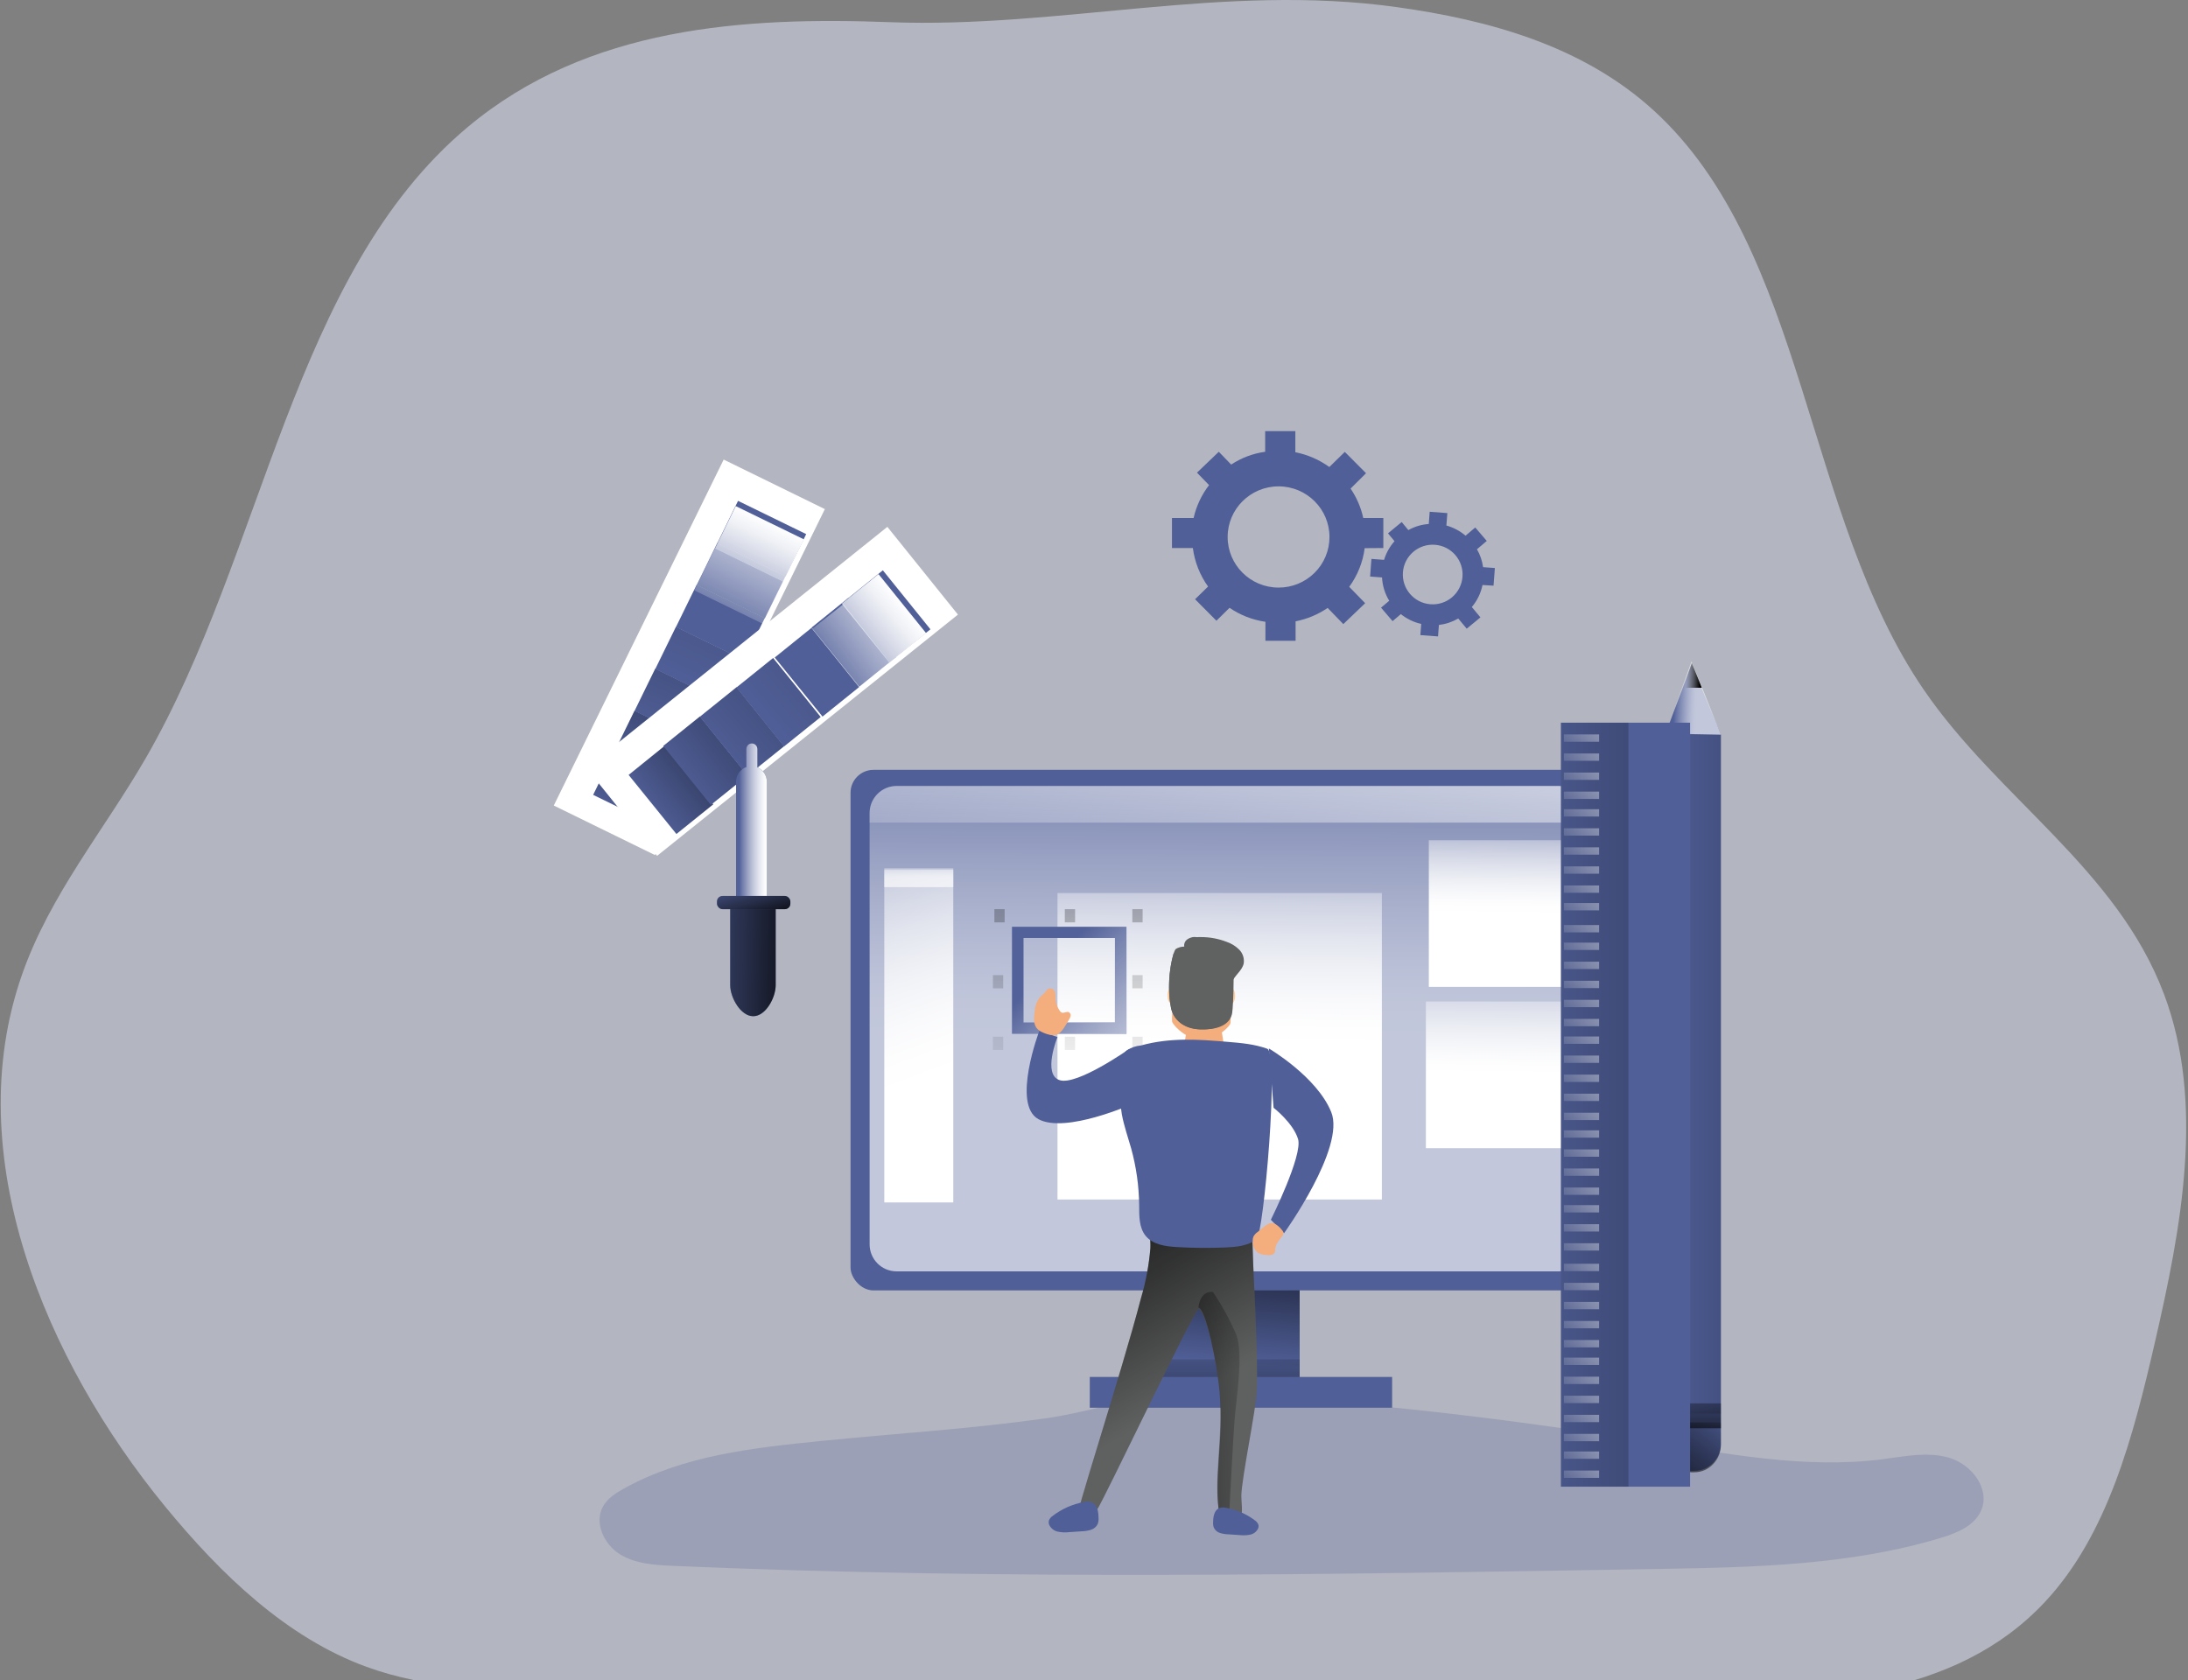 <svg width="893" height="686" viewBox="0 0 893 686" fill="none" xmlns="http://www.w3.org/2000/svg">
<rect x="0" y="0" width="893" height="686" fill="#808080" stroke="none"/>
<path opacity="0.5" d="M190.859 51.897C119.061 112.072 107.935 225.859 59.309 309.803C42.382 339.013 20.51 365.154 9.099 397.559C-17.1 471.729 18.957 555.864 67.218 614.773C90.231 642.876 117.112 668.622 149.635 680.467C174.645 689.577 201.462 689.956 227.788 690.194L689.004 694.938C740.499 695.46 797.715 693.578 834.739 653.82C860.257 626.444 870.622 586.465 879.419 548.304C890.228 501.414 900.023 450.49 883.207 405.83C863.997 354.732 815.419 325.776 785.242 281.684C736.267 210.249 737.393 102.204 675.025 45.176C645.91 18.56 607.491 8.122 570.055 2.903C499.478 -6.949 432.625 11.649 363.316 9.055C304.071 6.841 240.008 10.7 190.859 51.897Z" fill="#E7ECFF"/>
<path opacity="0.24" d="M335.392 588.213C307.587 591.009 278.928 594.084 254.46 607.759C251.185 609.593 247.86 611.757 246.053 615.059C242.427 621.7 246.543 630.455 252.929 634.452C259.316 638.45 267.196 638.906 274.712 639.235C408.544 645.067 542.577 642.777 676.522 640.5C715.419 639.842 754.932 639.083 792.21 627.785C798.911 625.761 806.276 622.725 808.798 616.109C812.098 607.455 804.57 597.866 795.786 595.171C787.003 592.477 777.63 594.488 768.546 595.665C737.001 599.751 705.181 593.502 673.774 588.504C612.291 578.738 548.499 570.793 486.226 569.313C464.995 568.82 446.864 576.182 426.086 579.092C396.084 583.318 365.556 585.177 335.392 588.213Z" fill="#505F98"/>
<path d="M226.018 328.839L295.356 187.613L336.653 207.835L267.315 349.061L226.018 328.839Z" fill="white"/>
<path d="M242.088 324.486L250.537 307.225L278.351 320.803L269.903 338.064L242.088 324.486Z" fill="#505F98"/>
<path d="M242.088 324.486L250.537 307.225L278.351 320.803L269.903 338.064L242.088 324.486Z" fill="url(#paint0_linear)"/>
<path d="M250.538 307.36L258.987 290.098L286.801 303.677L278.353 320.938L250.538 307.36Z" fill="#505F98"/>
<path d="M250.538 307.36L258.987 290.098L286.801 303.677L278.353 320.938L250.538 307.36Z" fill="url(#paint1_linear)"/>
<path d="M258.977 290.228L267.425 272.966L295.24 286.544L286.791 303.806L258.977 290.228Z" fill="#505F98"/>
<path d="M258.977 290.228L267.425 272.966L295.24 286.544L286.791 303.806L258.977 290.228Z" fill="url(#paint2_linear)"/>
<path d="M267.439 273.114L275.888 255.852L303.702 269.43L295.254 286.692L267.439 273.114Z" fill="#505F98"/>
<path d="M267.439 273.114L275.888 255.852L303.702 269.43L295.254 286.692L267.439 273.114Z" fill="url(#paint3_linear)"/>
<path d="M275.883 255.97L284.332 238.709L312.146 252.287L303.698 269.549L275.883 255.97Z" fill="#505F98"/>
<path d="M284.333 238.856L292.782 221.595L320.596 235.173L312.148 252.435L284.333 238.856Z" fill="#505F98"/>
<path d="M292.772 221.724L301.22 204.463L329.035 218.041L320.586 235.302L292.772 221.724Z" fill="#505F98"/>
<path d="M283.383 241.004L291.831 223.743L319.646 237.321L311.197 254.582L283.383 241.004Z" fill="url(#paint4_linear)"/>
<path d="M291.838 223.866L300.286 206.605L328.101 220.183L319.652 237.445L291.838 223.866Z" fill="url(#paint5_linear)"/>
<rect x="471.734" y="519.005" width="58.706" height="49.087" fill="#505F98"/>
<rect x="471.734" y="519.005" width="58.706" height="49.087" fill="url(#paint6_linear)"/>
<rect x="347.134" y="314.276" width="310.301" height="212.511" rx="9.37" fill="#505F98"/>
<path opacity="0.65" d="M647.251 331.899V507.968C647.261 510.89 646.11 513.695 644.05 515.766C641.991 517.836 639.193 519.002 636.274 519.005H365.899C362.981 518.999 360.185 517.832 358.126 515.762C356.068 513.692 354.915 510.888 354.921 507.968V331.899C354.915 328.978 356.068 326.174 358.126 324.104C360.185 322.035 362.981 320.868 365.899 320.861H636.274C639.193 320.865 641.991 322.03 644.05 324.101C646.11 326.171 647.261 328.977 647.251 331.899V331.899Z" fill="url(#paint7_linear)"/>
<rect x="444.777" y="562.106" width="123.402" height="12.571" fill="#505F98"/>
<rect x="471.734" y="554.922" width="58.706" height="7.183" fill="url(#paint8_linear)"/>
<path fill-rule="evenodd" clip-rule="evenodd" d="M564.584 211.458V223.714L556.976 223.776C556.236 229.479 554.067 234.905 550.668 239.557L557.166 246.243L548.258 254.774L541.861 248.175C537.917 250.86 533.466 252.72 528.778 253.645V261.598H516.464V253.833C511.205 253.073 506.193 251.12 501.816 248.125L496.466 253.406L487.748 244.625L493.059 239.444C489.715 234.791 487.583 229.387 486.852 223.714H478.323V211.458H487.155C488.25 206.58 490.403 202 493.463 198.035L488.53 192.955L497.438 184.425L502.484 189.656C506.657 186.898 511.4 185.11 516.363 184.425V175.995H528.677V184.613C533.686 185.605 538.421 187.664 542.555 190.647L548.864 184.475L557.531 193.181L551.223 199.453C553.696 203.093 555.452 207.167 556.396 211.458H564.584ZM501.046 219.185C501.032 230.596 510.324 239.857 521.801 239.871C527.315 239.888 532.609 237.72 536.513 233.848C540.417 229.976 542.609 224.718 542.606 219.235C542.62 207.825 533.328 198.564 521.851 198.55C510.375 198.536 501.06 207.775 501.046 219.185Z" fill="#505F98"/>
<path fill-rule="evenodd" clip-rule="evenodd" d="M610.111 231.879L609.561 239.087L605.064 238.813C604.39 242.128 602.891 245.22 600.704 247.805L604.215 252.032L598.618 256.647L595.17 252.494C592.743 253.893 590.058 254.788 587.275 255.125L586.913 259.802L579.705 259.266L580.055 254.701C577.011 254.022 574.164 252.652 571.735 250.698L568.362 253.566L563.653 248.066L566.988 245.248C565.235 242.368 564.226 239.098 564.052 235.732L559.193 235.358L559.73 228.162L564.889 228.549C565.742 225.732 567.195 223.132 569.149 220.929L566.488 217.724L572.085 213.109L574.796 216.402C577.353 214.962 580.199 214.11 583.128 213.908L583.503 208.919L590.711 209.455L590.323 214.531C593.201 215.333 595.87 216.75 598.144 218.684L602.104 215.329L606.801 220.829L602.803 224.234C604.1 226.482 604.948 228.959 605.302 231.53L610.111 231.879ZM572.579 233.608C572.067 240.308 577.091 246.155 583.803 246.67C587.032 246.924 590.229 245.882 592.686 243.775C595.144 241.669 596.658 238.671 596.894 235.445C597.399 228.745 592.368 222.903 585.657 222.396C578.945 221.889 573.091 226.908 572.579 233.608Z" fill="#505F98"/>
<path d="M702.363 299.889V589.534C702.342 595.536 697.525 600.397 691.577 600.418H690.335C684.398 600.39 679.599 595.525 679.599 589.534V299.889L690.422 271.176L702.363 299.889Z" fill="#505F98"/>
<rect x="689.783" y="299.91" width="12.58" height="277.162" fill="url(#paint9_linear)"/>
<path opacity="0.65" d="M702.363 299.91L679.599 299.472L686.614 280.277L690.375 269.979L694.507 280.277L702.363 299.91V299.91Z" fill="url(#paint10_linear)"/>
<path d="M694.575 280.754H686.788L690.498 270.577L694.575 280.754V280.754Z" fill="url(#paint11_linear)"/>
<rect x="678.401" y="572.881" width="23.962" height="10.177" fill="url(#paint12_linear)"/>
<path d="M702.363 580.663V589.87C702.342 596.017 697.525 600.995 691.577 601.016H690.335C684.398 600.988 679.599 596.006 679.599 589.87V580.663H702.363Z" fill="url(#paint13_linear)"/>
<path d="M647.251 331.944V335.827H354.921V331.944C354.915 329.011 356.068 326.196 358.126 324.118C360.185 322.039 362.981 320.868 365.9 320.861H636.273C639.192 320.865 641.99 322.035 644.05 324.114C646.109 326.193 647.261 329.01 647.251 331.944V331.944Z" fill="url(#paint14_linear)"/>
<rect x="360.912" y="354.983" width="28.155" height="135.887" fill="url(#paint15_linear)"/>
<rect x="431.598" y="364.561" width="132.387" height="125.112" fill="url(#paint16_linear)"/>
<rect x="462.149" y="423.226" width="4.193" height="5.388" fill="url(#paint17_linear)"/>
<rect x="462.149" y="398.083" width="4.193" height="5.388" fill="url(#paint18_linear)"/>
<rect x="405.24" y="423.226" width="4.193" height="5.388" fill="url(#paint19_linear)"/>
<rect x="405.24" y="398.083" width="4.193" height="5.388" fill="url(#paint20_linear)"/>
<rect x="462.149" y="371.146" width="4.193" height="5.388" fill="url(#paint21_linear)"/>
<rect x="405.84" y="371.146" width="4.193" height="5.388" fill="url(#paint22_linear)"/>
<rect x="434.593" y="371.146" width="4.193" height="5.388" fill="url(#paint23_linear)"/>
<rect x="434.593" y="423.226" width="4.193" height="5.388" fill="url(#paint24_linear)"/>
<path fill-rule="evenodd" clip-rule="evenodd" d="M413.028 422.028H459.753V378.329H413.028V422.028ZM455.046 417.408H417.734V382.912H455.046V417.408Z" fill="#505F98"/>
<path fill-rule="evenodd" clip-rule="evenodd" d="M413.028 422.028H459.753V378.329H413.028V422.028ZM455.046 417.408H417.734V382.912H455.046V417.408Z" fill="url(#paint25_linear)"/>
<rect x="583.154" y="343.01" width="59.904" height="59.862" fill="url(#paint26_linear)"/>
<rect x="581.957" y="408.859" width="59.904" height="59.862" fill="url(#paint27_linear)"/>
<rect opacity="0.65" x="360.912" y="354.384" width="28.155" height="7.782" fill="url(#paint28_linear)"/>
<path d="M239.37 313.574L362.164 215.08L390.966 250.893L268.171 349.387L239.37 313.574Z" fill="white"/>
<path d="M256.565 316.345L271.57 304.24L291.075 328.357L276.069 340.461L256.565 316.345Z" fill="#505F98"/>
<path d="M256.565 316.345L271.57 304.24L291.075 328.357L276.069 340.461L256.565 316.345Z" fill="url(#paint29_linear)"/>
<path d="M270.703 304.512L285.688 292.463L305.104 316.545L290.119 328.595L270.703 304.512Z" fill="#505F98"/>
<path d="M270.703 304.512L285.688 292.463L305.104 316.545L290.119 328.595L270.703 304.512Z" fill="url(#paint30_linear)"/>
<path d="M285.635 292.583L300.619 280.534L320.036 304.616L305.051 316.666L285.635 292.583Z" fill="#505F98"/>
<path d="M285.635 292.583L300.619 280.534L320.036 304.616L305.051 316.666L285.635 292.583Z" fill="url(#paint31_linear)"/>
<path d="M300.557 280.662L315.542 268.612L334.958 292.695L319.973 304.745L300.557 280.662Z" fill="#505F98"/>
<path d="M300.557 280.662L315.542 268.612L334.958 292.695L319.973 304.745L300.557 280.662Z" fill="url(#paint32_linear)"/>
<path d="M316.193 268.416L331.199 256.312L350.703 280.428L335.698 292.532L316.193 268.416Z" fill="#505F98"/>
<path d="M331.206 256.204L346.212 244.1L365.717 268.217L350.711 280.321L331.206 256.204Z" fill="#505F98"/>
<path d="M345.338 244.867L360.323 232.818L379.739 256.9L364.755 268.95L345.338 244.867Z" fill="#505F98"/>
<path d="M363.308 270.708L350.678 280.754L331.559 256.678L344.189 246.632L363.308 270.708V270.708Z" fill="url(#paint33_linear)"/>
<path d="M343.568 246.421L358.553 234.372L377.969 258.455L362.984 270.504L343.568 246.421Z" fill="url(#paint34_linear)"/>
<path d="M312.989 319.155V392.696H300.409V319.155C300.409 316.438 302.096 314.019 304.61 313.133V305.791C304.61 304.526 305.614 303.501 306.851 303.501C308.089 303.501 309.092 304.526 309.092 305.791V313.257C311.438 314.238 312.976 316.565 312.989 319.155V319.155Z" fill="#505F98"/>
<path d="M312.989 319.155V392.696H300.409V319.155C300.409 316.438 302.096 314.019 304.61 313.133V305.791C304.61 304.526 305.614 303.501 306.851 303.501C308.089 303.501 309.092 304.526 309.092 305.791V313.257C311.438 314.238 312.976 316.565 312.989 319.155V319.155Z" fill="url(#paint35_linear)"/>
<rect x="292.622" y="365.758" width="29.952" height="5.388" rx="2.245" fill="#505F98"/>
<path d="M307.411 414.845V414.845C302.279 414.845 298.013 407.173 298.013 402.055V368.152H316.583V402.055C316.583 407.173 312.53 414.845 307.411 414.845Z" fill="#505F98"/>
<rect x="292.622" y="365.758" width="29.952" height="5.388" rx="2.245" fill="url(#paint36_linear)"/>
<path d="M307.411 414.845V414.845C302.279 414.845 298.013 407.282 298.013 402.236V371.146H316.583V402.236C316.583 407.282 312.53 414.845 307.411 414.845Z" fill="url(#paint37_linear)"/>
<path d="M427.19 450.762C426.787 448.628 426.533 445.608 427.307 445.4C428.94 444.941 427.19 450.762 427.19 450.762Z" fill="#28353D"/>
<path d="M512.949 567.797C512.658 575.336 506.814 603.045 506.624 610.597C506.624 613.11 507.294 616.968 506.485 619.393C504.815 624.533 498.895 623.829 498.124 620.8L497.833 619.292C495.088 604.615 499.502 587.965 497.833 568.802C496.833 557.103 492.178 534.547 489.13 534.396C487.524 534.396 450.853 611.703 447.666 616.465C446.097 618.865 441.683 618.488 439.545 620.423C437.407 622.359 457.355 561.815 465.716 529.822C467.666 523.219 468.938 516.436 469.511 509.578C469.739 505.62 468.461 504.288 472.117 503.119C474.647 502.315 478.15 502.541 480.857 502.353C483.805 502.127 511.216 502.076 511.216 504.012C510.95 514.517 513.657 550.38 512.949 567.797Z" fill="#606161"/>
<path d="M512.949 567.797C512.658 575.336 506.814 603.045 506.624 610.597C506.624 613.11 507.294 616.968 506.485 619.393C504.815 624.533 498.895 623.829 498.124 620.8L497.833 619.292C495.088 604.615 499.502 587.965 497.833 568.802C496.833 557.103 492.178 534.547 489.13 534.396C487.524 534.396 450.853 611.703 447.666 616.465C446.097 618.865 441.683 618.488 439.545 620.423C437.407 622.359 457.355 561.815 465.716 529.822C467.666 523.219 468.938 516.436 469.511 509.578C469.739 505.62 468.461 504.288 472.117 503.119C474.647 502.315 478.15 502.541 480.857 502.353C483.805 502.127 511.216 502.076 511.216 504.012C510.95 514.517 513.657 550.38 512.949 567.797Z" fill="url(#paint38_linear)"/>
<path d="M480.579 407.152C480.349 404.766 479.222 403.471 478.12 403.471C477.019 403.471 476.34 404.74 476.571 407.152C476.623 408.932 477.966 410.413 479.747 410.655C480.861 410.655 480.823 409.538 480.579 407.152Z" fill="#FFCD9C"/>
<path d="M499.971 407.158C500.121 404.768 501.22 403.471 502.357 403.471C503.494 403.471 504.231 404.743 504.056 407.158C504.04 408.963 502.696 410.467 500.933 410.655C499.808 410.655 499.796 409.549 499.971 407.158Z" fill="#FFCD9C"/>
<path d="M502.2 417.642C502.045 418.902 496.709 424.423 490.635 424.423C484.562 424.423 479.549 419.381 478.489 417.364C477.429 415.347 481.694 389.407 484.162 387.239C486.63 385.071 496.631 386.495 497.471 387.642C499.487 390.352 502.859 412.612 502.2 417.642Z" fill="#F4AD7D"/>
<path d="M499.69 398.07C498.864 398.466 495.622 390.207 494.942 388.82C494.262 387.433 494.372 386.009 495.197 385.613C496.023 385.216 497.237 386.034 497.917 387.408C498.597 388.783 500.503 397.686 499.69 398.07Z" fill="#FFCD9C"/>
<path d="M481.509 397.477C480.653 397.186 482.921 388.612 483.415 387.131C483.91 385.649 485.019 384.674 485.827 384.965C486.635 385.257 486.973 386.7 486.479 388.195C485.984 389.689 482.318 397.768 481.509 397.477Z" fill="#FFCD9C"/>
<path d="M484.908 416.641H497.936L499.888 428.986C492.791 432.807 488.653 432.385 483.115 428.143L484.908 416.641Z" fill="#F4AD7D"/>
<path d="M490.304 419.113C490.304 418.886 490.846 418.694 491.502 418.694C492.158 418.694 492.7 418.886 492.7 419.113C492.7 419.341 492.172 419.376 491.502 419.376C490.831 419.376 490.304 419.353 490.304 419.113Z" fill="#F4AD7D"/>
<path d="M502.895 413.533C503.388 410.591 504.192 389.528 502.22 386.74C500.247 383.952 488.437 382.149 486.646 382.584C482.636 383.556 483.337 386.421 483.337 386.421C482.145 386.438 480.978 386.76 479.95 387.354C478.574 388.275 475.68 401.55 477.99 411.589C479.028 416.103 483.116 420.029 490.176 420.221C498.871 420.451 502.298 417.177 502.895 413.533Z" fill="#606161"/>
<path d="M486.695 383.574C487.629 382.788 488.838 382.416 490.047 382.544C493.718 382.524 497.36 383.202 500.783 384.541C502.681 385.206 504.405 386.297 505.824 387.732C507.253 389.208 507.911 391.276 507.6 393.315C506.97 396.316 503.82 398.172 502.787 401.059C501.955 403.373 502.547 405.611 502.573 407.938C502.589 409.82 502.454 411.7 502.169 413.559C501.59 417.183 498.276 420.439 489.77 420.222C482.915 420.032 478.946 416.128 477.938 411.639C476.573 404.189 476.931 396.521 478.983 389.233C482.678 390.091 486.458 390.518 490.249 390.505C494.268 390.538 498.277 390.068 502.182 389.106C502.85 392.997 502.837 400.792 502.623 406.616" fill="#606161"/>
<path d="M465.667 426.79C463.611 426.962 461.63 427.646 459.905 428.781C456.949 431.11 456.724 435.456 456.774 439.237C456.673 444.477 457.036 449.716 457.859 454.891C458.745 459.637 460.354 464.196 461.676 468.842C463.759 476.402 464.854 484.203 464.931 492.047C464.931 496.355 464.856 501.088 467.537 504.457C470.468 508.114 475.656 508.827 480.321 509.09C486.943 509.479 493.59 509.529 500.213 509.253C504.653 509.053 509.38 508.615 512.897 505.885C515.703 503.706 522.275 429.983 517.174 428.117C512.073 426.251 506.586 425.775 501.173 425.325C489.038 424.298 477.614 423.484 465.667 426.79Z" fill="#505F98"/>
<path d="M503.87 579.64C503.22 588 501.668 618.376 501.668 618.376L497.714 618.239C494.999 603.644 499.366 587.087 497.714 568.032C496.726 556.398 492.121 533.968 489.106 533.819C490.007 526.321 495.074 527.446 495.074 527.446C498.76 532.95 501.938 538.775 504.571 544.852C507.586 552.749 504.533 571.243 503.87 579.64Z" fill="url(#paint39_linear)"/>
<path d="M429.427 618.989C428.81 619.446 428.341 620.07 428.079 620.786C427.939 621.375 427.996 621.992 428.242 622.546C428.94 623.959 430.263 624.973 431.824 625.291C433.366 625.584 434.946 625.638 436.505 625.451L441.498 625.118C442.768 625.088 444.028 624.885 445.242 624.515C446.458 624.139 447.461 623.284 448.013 622.152C448.307 621.319 448.422 620.435 448.35 619.555C448.35 615.482 446.902 612.171 442.384 613.168C437.651 614.045 433.205 616.043 429.427 618.989V618.989Z" fill="#505F98"/>
<path d="M512.359 620.809C512.927 621.225 513.357 621.794 513.597 622.445C513.725 622.975 513.675 623.531 513.454 624.031C512.817 625.311 511.602 626.227 510.171 626.505C508.76 626.778 507.313 626.83 505.886 626.658L501.353 626.353C500.2 626.329 499.055 626.149 497.953 625.82C496.841 625.479 495.926 624.702 495.426 623.676C495.158 622.923 495.051 622.124 495.113 621.329C495.113 617.649 496.416 614.617 500.571 615.556C504.879 616.352 508.924 618.155 512.359 620.809V620.809Z" fill="#505F98"/>
<path d="M517.859 428.015C517.859 428.015 537.444 439.486 543.325 453.988C549.207 468.49 524.062 503.441 524.062 503.441L518.681 497.942C518.681 497.942 531.806 471.57 529.777 464.973C527.748 458.377 519.799 452.23 519.799 452.23L517.859 428.015Z" fill="#505F98"/>
<path d="M462.149 450.678C462.149 450.678 434.919 462.878 423.853 456.891C412.788 450.904 424.18 420.831 424.18 420.831L431.59 423.347C431.59 423.347 425.398 438.679 432.482 440.955C439.566 443.232 460.793 428.277 460.793 428.277L462.149 450.678Z" fill="#505F98"/>
<path d="M513.415 502.828C512.632 503.337 511.997 504.02 511.568 504.816C511.311 505.491 511.218 506.212 511.297 506.925C511.25 508.654 512.037 510.313 513.441 511.443C514.428 511.971 515.533 512.277 516.67 512.335C517.366 512.449 518.078 512.449 518.775 512.335C519.485 512.208 520.078 511.755 520.35 511.13C520.443 510.734 520.482 510.329 520.466 509.925C520.557 507.937 522.055 506.31 523.294 504.684C523.594 504.369 523.787 503.979 523.85 503.563C523.843 503.102 523.67 502.657 523.359 502.298C522.52 501.165 520.44 499.081 518.775 499.262C517.109 499.442 514.707 501.84 513.415 502.828Z" fill="#F4AD7D"/>
<path d="M436.264 416.302C436.619 415.81 436.861 415.251 436.974 414.664C437.065 414.056 436.744 413.46 436.172 413.176C435.265 412.838 434.186 413.726 433.292 413.351C432.989 413.19 432.735 412.957 432.555 412.675C431.499 411.22 430.893 409.513 430.806 407.747C430.857 406.806 430.769 405.863 430.543 404.945C430.277 404.001 429.329 403.381 428.307 403.482C427.465 403.67 426.992 404.483 426.465 405.133C425.939 405.783 424.887 406.559 424.203 407.372C423.035 409.043 422.367 410.984 422.27 412.988C421.901 415.489 421.665 418.354 423.506 420.155C424.927 421.543 429.254 423.182 431.24 422.444C433.436 421.618 435.159 418.104 436.264 416.302Z" fill="#F4AD7D"/>
<rect x="637.068" y="295.023" width="52.715" height="311.882" fill="#505F98"/>
<rect x="637.068" y="295.023" width="27.556" height="311.882" fill="url(#paint40_linear)"/>
<rect opacity="0.65" x="638.266" y="299.812" width="14.377" height="2.993" fill="url(#paint41_linear)"/>
<rect opacity="0.65" x="638.266" y="307.594" width="14.377" height="2.993" fill="url(#paint42_linear)"/>
<rect opacity="0.65" x="638.266" y="315.376" width="14.377" height="2.993" fill="url(#paint43_linear)"/>
<rect opacity="0.65" x="638.266" y="323.158" width="14.377" height="2.993" fill="url(#paint44_linear)"/>
<rect opacity="0.65" x="638.266" y="330.342" width="14.377" height="2.993" fill="url(#paint45_linear)"/>
<rect opacity="0.65" x="638.266" y="338.124" width="14.377" height="2.993" fill="url(#paint46_linear)"/>
<rect opacity="0.65" x="638.266" y="345.906" width="14.377" height="2.993" fill="url(#paint47_linear)"/>
<rect opacity="0.65" x="638.266" y="353.688" width="14.377" height="2.993" fill="url(#paint48_linear)"/>
<rect opacity="0.65" x="638.266" y="361.47" width="14.377" height="2.993" fill="url(#paint49_linear)"/>
<rect opacity="0.65" x="638.266" y="368.653" width="14.377" height="2.993" fill="url(#paint50_linear)"/>
<rect opacity="0.65" x="638.266" y="377.633" width="14.377" height="2.993" fill="url(#paint51_linear)"/>
<rect opacity="0.65" x="638.266" y="384.816" width="14.377" height="2.993" fill="url(#paint52_linear)"/>
<rect opacity="0.65" x="638.266" y="392.598" width="14.377" height="2.993" fill="url(#paint53_linear)"/>
<rect opacity="0.65" x="638.266" y="400.38" width="14.377" height="2.993" fill="url(#paint54_linear)"/>
<rect opacity="0.65" x="638.266" y="408.162" width="14.377" height="2.993" fill="url(#paint55_linear)"/>
<rect opacity="0.65" x="638.266" y="415.944" width="14.377" height="2.993" fill="url(#paint56_linear)"/>
<rect opacity="0.65" x="638.266" y="423.128" width="14.377" height="2.993" fill="url(#paint57_linear)"/>
<rect opacity="0.65" x="638.266" y="430.91" width="14.377" height="2.993" fill="url(#paint58_linear)"/>
<rect opacity="0.65" x="638.266" y="438.692" width="14.377" height="2.993" fill="url(#paint59_linear)"/>
<rect opacity="0.65" x="638.266" y="446.474" width="14.377" height="2.993" fill="url(#paint60_linear)"/>
<rect opacity="0.65" x="638.266" y="454.256" width="14.377" height="2.993" fill="url(#paint61_linear)"/>
<rect opacity="0.65" x="638.266" y="461.44" width="14.377" height="2.993" fill="url(#paint62_linear)"/>
<rect opacity="0.65" x="638.266" y="469.222" width="14.377" height="2.993" fill="url(#paint63_linear)"/>
<rect opacity="0.65" x="638.266" y="477.004" width="14.377" height="2.993" fill="url(#paint64_linear)"/>
<rect opacity="0.65" x="638.266" y="484.786" width="14.377" height="2.993" fill="url(#paint65_linear)"/>
<rect opacity="0.65" x="638.266" y="491.969" width="14.377" height="2.993" fill="url(#paint66_linear)"/>
<rect opacity="0.65" x="638.266" y="499.751" width="14.377" height="2.993" fill="url(#paint67_linear)"/>
<rect opacity="0.65" x="638.266" y="507.534" width="14.377" height="2.993" fill="url(#paint68_linear)"/>
<rect opacity="0.65" x="638.266" y="515.914" width="14.377" height="2.993" fill="url(#paint69_linear)"/>
<rect opacity="0.65" x="638.266" y="523.696" width="14.377" height="2.993" fill="url(#paint70_linear)"/>
<rect opacity="0.65" x="638.266" y="531.479" width="14.377" height="2.993" fill="url(#paint71_linear)"/>
<rect opacity="0.65" x="638.266" y="539.26" width="14.377" height="2.993" fill="url(#paint72_linear)"/>
<rect opacity="0.65" x="638.266" y="547.043" width="14.377" height="2.993" fill="url(#paint73_linear)"/>
<rect opacity="0.65" x="638.266" y="554.226" width="14.377" height="2.993" fill="url(#paint74_linear)"/>
<rect opacity="0.65" x="638.266" y="562.008" width="14.377" height="2.993" fill="url(#paint75_linear)"/>
<rect opacity="0.65" x="638.266" y="569.79" width="14.377" height="2.993" fill="url(#paint76_linear)"/>
<rect opacity="0.65" x="638.266" y="577.572" width="14.377" height="2.993" fill="url(#paint77_linear)"/>
<rect opacity="0.65" x="638.266" y="585.354" width="14.377" height="2.993" fill="url(#paint78_linear)"/>
<rect opacity="0.65" x="638.266" y="592.538" width="14.377" height="2.993" fill="url(#paint79_linear)"/>
<rect opacity="0.65" x="638.266" y="600.32" width="14.377" height="2.993" fill="url(#paint80_linear)"/>
<defs>
<linearGradient id="paint0_linear" x1="316.43" y1="364.66" x2="355.193" y2="287.697" gradientUnits="userSpaceOnUse">
<stop stop-color="#010101" stop-opacity="0.01"/>
<stop offset="0.95" stop-color="#010101"/>
</linearGradient>
<linearGradient id="paint1_linear" x1="349.451" y1="362.385" x2="405.035" y2="253.681" gradientUnits="userSpaceOnUse">
<stop stop-color="#010101" stop-opacity="0.01"/>
<stop offset="0.95" stop-color="#010101"/>
</linearGradient>
<linearGradient id="paint2_linear" x1="421.274" y1="367.609" x2="503.497" y2="181.95" gradientUnits="userSpaceOnUse">
<stop stop-color="#010101" stop-opacity="0.01"/>
<stop offset="0.95" stop-color="#010101"/>
</linearGradient>
<linearGradient id="paint3_linear" x1="497.799" y1="377.481" x2="620.474" y2="109.655" gradientUnits="userSpaceOnUse">
<stop stop-color="#010101" stop-opacity="0.01"/>
<stop offset="0.36" stop-color="#010101" stop-opacity="0.36"/>
<stop offset="0.95" stop-color="#010101"/>
</linearGradient>
<linearGradient id="paint4_linear" x1="408.812" y1="314.614" x2="478.946" y2="169.99" gradientUnits="userSpaceOnUse">
<stop stop-color="white" stop-opacity="0.01"/>
<stop offset="0.07" stop-color="white" stop-opacity="0.22"/>
<stop offset="0.16" stop-color="white" stop-opacity="0.45"/>
<stop offset="0.25" stop-color="white" stop-opacity="0.65"/>
<stop offset="0.33" stop-color="white" stop-opacity="0.8"/>
<stop offset="0.4" stop-color="white" stop-opacity="0.91"/>
<stop offset="0.46" stop-color="white" stop-opacity="0.98"/>
<stop offset="0.51" stop-color="white"/>
</linearGradient>
<linearGradient id="paint5_linear" x1="362.074" y1="282.816" x2="400.503" y2="201.469" gradientUnits="userSpaceOnUse">
<stop stop-color="white" stop-opacity="0.01"/>
<stop offset="0.07" stop-color="white" stop-opacity="0.22"/>
<stop offset="0.16" stop-color="white" stop-opacity="0.45"/>
<stop offset="0.25" stop-color="white" stop-opacity="0.65"/>
<stop offset="0.33" stop-color="white" stop-opacity="0.8"/>
<stop offset="0.4" stop-color="white" stop-opacity="0.91"/>
<stop offset="0.46" stop-color="white" stop-opacity="0.98"/>
<stop offset="0.51" stop-color="white"/>
</linearGradient>
<linearGradient id="paint6_linear" x1="544.846" y1="559.904" x2="551.084" y2="484.036" gradientUnits="userSpaceOnUse">
<stop stop-color="#010101" stop-opacity="0.01"/>
<stop offset="0.95" stop-color="#010101"/>
</linearGradient>
<linearGradient id="paint7_linear" x1="304.372" y1="282.859" x2="302.747" y2="551.972" gradientUnits="userSpaceOnUse">
<stop stop-color="white" stop-opacity="0.01"/>
<stop offset="0.07" stop-color="white" stop-opacity="0.22"/>
<stop offset="0.16" stop-color="white" stop-opacity="0.45"/>
<stop offset="0.25" stop-color="white" stop-opacity="0.65"/>
<stop offset="0.33" stop-color="white" stop-opacity="0.8"/>
<stop offset="0.4" stop-color="white" stop-opacity="0.91"/>
<stop offset="0.46" stop-color="white" stop-opacity="0.98"/>
<stop offset="0.51" stop-color="white"/>
</linearGradient>
<linearGradient id="paint8_linear" x1="152.529" y1="544.79" x2="152.589" y2="629.934" gradientUnits="userSpaceOnUse">
<stop stop-color="#010101" stop-opacity="0.01"/>
<stop offset="0.95" stop-color="#010101"/>
</linearGradient>
<linearGradient id="paint9_linear" x1="677.217" y1="2456.2" x2="860.511" y2="2456.23" gradientUnits="userSpaceOnUse">
<stop stop-color="#010101" stop-opacity="0.01"/>
<stop offset="0.95" stop-color="#010101"/>
</linearGradient>
<linearGradient id="paint10_linear" x1="682.841" y1="296.527" x2="701.003" y2="297.317" gradientUnits="userSpaceOnUse">
<stop stop-color="white" stop-opacity="0.01"/>
<stop offset="0.07" stop-color="white" stop-opacity="0.22"/>
<stop offset="0.16" stop-color="white" stop-opacity="0.45"/>
<stop offset="0.25" stop-color="white" stop-opacity="0.65"/>
<stop offset="0.33" stop-color="white" stop-opacity="0.8"/>
<stop offset="0.4" stop-color="white" stop-opacity="0.91"/>
<stop offset="0.46" stop-color="white" stop-opacity="0.98"/>
<stop offset="0.51" stop-color="white"/>
</linearGradient>
<linearGradient id="paint11_linear" x1="687.906" y1="279.671" x2="694.103" y2="279.939" gradientUnits="userSpaceOnUse">
<stop stop-color="#010101" stop-opacity="0.01"/>
<stop offset="0.95" stop-color="#010101"/>
</linearGradient>
<linearGradient id="paint12_linear" x1="642.031" y1="561.394" x2="642.216" y2="602.104" gradientUnits="userSpaceOnUse">
<stop stop-color="#010101" stop-opacity="0.01"/>
<stop offset="0.95" stop-color="#010101"/>
</linearGradient>
<linearGradient id="paint13_linear" x1="683.216" y1="555.689" x2="648.295" y2="598.956" gradientUnits="userSpaceOnUse">
<stop stop-color="#010101" stop-opacity="0.01"/>
<stop offset="0.95" stop-color="#010101"/>
</linearGradient>
<linearGradient id="paint14_linear" x1="842.389" y1="392.676" x2="862.852" y2="148.97" gradientUnits="userSpaceOnUse">
<stop stop-color="white" stop-opacity="0.01"/>
<stop offset="0.07" stop-color="white" stop-opacity="0.22"/>
<stop offset="0.16" stop-color="white" stop-opacity="0.45"/>
<stop offset="0.25" stop-color="white" stop-opacity="0.65"/>
<stop offset="0.33" stop-color="white" stop-opacity="0.8"/>
<stop offset="0.4" stop-color="white" stop-opacity="0.91"/>
<stop offset="0.46" stop-color="white" stop-opacity="0.98"/>
<stop offset="0.51" stop-color="white"/>
</linearGradient>
<linearGradient id="paint15_linear" x1="347.4" y1="326.77" x2="430.014" y2="547.225" gradientUnits="userSpaceOnUse">
<stop stop-color="white" stop-opacity="0.01"/>
<stop offset="0.07" stop-color="white" stop-opacity="0.22"/>
<stop offset="0.16" stop-color="white" stop-opacity="0.45"/>
<stop offset="0.25" stop-color="white" stop-opacity="0.65"/>
<stop offset="0.33" stop-color="white" stop-opacity="0.8"/>
<stop offset="0.4" stop-color="white" stop-opacity="0.91"/>
<stop offset="0.46" stop-color="white" stop-opacity="0.98"/>
<stop offset="0.51" stop-color="white"/>
</linearGradient>
<linearGradient id="paint16_linear" x1="409.376" y1="340.61" x2="407.385" y2="509.845" gradientUnits="userSpaceOnUse">
<stop stop-color="white" stop-opacity="0.01"/>
<stop offset="0.07" stop-color="white" stop-opacity="0.22"/>
<stop offset="0.16" stop-color="white" stop-opacity="0.45"/>
<stop offset="0.25" stop-color="white" stop-opacity="0.65"/>
<stop offset="0.33" stop-color="white" stop-opacity="0.8"/>
<stop offset="0.4" stop-color="white" stop-opacity="0.91"/>
<stop offset="0.46" stop-color="white" stop-opacity="0.98"/>
<stop offset="0.51" stop-color="white"/>
</linearGradient>
<linearGradient id="paint17_linear" x1="598.441" y1="455.374" x2="609.927" y2="109.419" gradientUnits="userSpaceOnUse">
<stop stop-color="#010101" stop-opacity="0.01"/>
<stop offset="0.95" stop-color="#010101"/>
</linearGradient>
<linearGradient id="paint18_linear" x1="597.931" y1="455.578" x2="609.417" y2="109.623" gradientUnits="userSpaceOnUse">
<stop stop-color="#010101" stop-opacity="0.01"/>
<stop offset="0.95" stop-color="#010101"/>
</linearGradient>
<linearGradient id="paint19_linear" x1="541.553" y1="453.967" x2="553.057" y2="108.013" gradientUnits="userSpaceOnUse">
<stop stop-color="#010101" stop-opacity="0.01"/>
<stop offset="0.95" stop-color="#010101"/>
</linearGradient>
<linearGradient id="paint20_linear" x1="541.044" y1="454.171" x2="552.547" y2="108.216" gradientUnits="userSpaceOnUse">
<stop stop-color="#010101" stop-opacity="0.01"/>
<stop offset="0.95" stop-color="#010101"/>
</linearGradient>
<linearGradient id="paint21_linear" x1="597.369" y1="456.476" x2="608.873" y2="110.522" gradientUnits="userSpaceOnUse">
<stop stop-color="#010101" stop-opacity="0.01"/>
<stop offset="0.95" stop-color="#010101"/>
</linearGradient>
<linearGradient id="paint22_linear" x1="541.081" y1="455.094" x2="552.567" y2="109.139" gradientUnits="userSpaceOnUse">
<stop stop-color="#010101" stop-opacity="0.01"/>
<stop offset="0.95" stop-color="#010101"/>
</linearGradient>
<linearGradient id="paint23_linear" x1="569.809" y1="455.788" x2="581.312" y2="109.846" gradientUnits="userSpaceOnUse">
<stop stop-color="#010101" stop-opacity="0.01"/>
<stop offset="0.95" stop-color="#010101"/>
</linearGradient>
<linearGradient id="paint24_linear" x1="570.896" y1="454.26" x2="582.399" y2="108.305" gradientUnits="userSpaceOnUse">
<stop stop-color="#010101" stop-opacity="0.01"/>
<stop offset="0.95" stop-color="#010101"/>
</linearGradient>
<linearGradient id="paint25_linear" x1="364.325" y1="462.974" x2="503.344" y2="592.692" gradientUnits="userSpaceOnUse">
<stop stop-color="white" stop-opacity="0.01"/>
<stop offset="0.07" stop-color="white" stop-opacity="0.22"/>
<stop offset="0.16" stop-color="white" stop-opacity="0.45"/>
<stop offset="0.25" stop-color="white" stop-opacity="0.65"/>
<stop offset="0.33" stop-color="white" stop-opacity="0.8"/>
<stop offset="0.4" stop-color="white" stop-opacity="0.91"/>
<stop offset="0.46" stop-color="white" stop-opacity="0.98"/>
<stop offset="0.51" stop-color="white"/>
</linearGradient>
<linearGradient id="paint26_linear" x1="573.164" y1="331.555" x2="572.095" y2="412.466" gradientUnits="userSpaceOnUse">
<stop stop-color="white" stop-opacity="0.01"/>
<stop offset="0.07" stop-color="white" stop-opacity="0.22"/>
<stop offset="0.16" stop-color="white" stop-opacity="0.45"/>
<stop offset="0.25" stop-color="white" stop-opacity="0.65"/>
<stop offset="0.33" stop-color="white" stop-opacity="0.8"/>
<stop offset="0.4" stop-color="white" stop-opacity="0.91"/>
<stop offset="0.46" stop-color="white" stop-opacity="0.98"/>
<stop offset="0.51" stop-color="white"/>
</linearGradient>
<linearGradient id="paint27_linear" x1="571.967" y1="397.403" x2="570.898" y2="478.314" gradientUnits="userSpaceOnUse">
<stop stop-color="white" stop-opacity="0.01"/>
<stop offset="0.07" stop-color="white" stop-opacity="0.22"/>
<stop offset="0.16" stop-color="white" stop-opacity="0.45"/>
<stop offset="0.25" stop-color="white" stop-opacity="0.65"/>
<stop offset="0.33" stop-color="white" stop-opacity="0.8"/>
<stop offset="0.4" stop-color="white" stop-opacity="0.91"/>
<stop offset="0.46" stop-color="white" stop-opacity="0.98"/>
<stop offset="0.51" stop-color="white"/>
</linearGradient>
<linearGradient id="paint28_linear" x1="355.361" y1="352.757" x2="355.351" y2="363.652" gradientUnits="userSpaceOnUse">
<stop stop-color="white" stop-opacity="0.01"/>
<stop offset="0.07" stop-color="white" stop-opacity="0.22"/>
<stop offset="0.16" stop-color="white" stop-opacity="0.45"/>
<stop offset="0.25" stop-color="white" stop-opacity="0.65"/>
<stop offset="0.33" stop-color="white" stop-opacity="0.8"/>
<stop offset="0.4" stop-color="white" stop-opacity="0.91"/>
<stop offset="0.46" stop-color="white" stop-opacity="0.98"/>
<stop offset="0.51" stop-color="white"/>
</linearGradient>
<linearGradient id="paint29_linear" x1="307.052" y1="384.346" x2="374.955" y2="330.819" gradientUnits="userSpaceOnUse">
<stop stop-color="#010101" stop-opacity="0.01"/>
<stop offset="0.95" stop-color="#010101"/>
</linearGradient>
<linearGradient id="paint30_linear" x1="336.887" y1="396.281" x2="433.431" y2="321.38" gradientUnits="userSpaceOnUse">
<stop stop-color="#010101" stop-opacity="0.01"/>
<stop offset="0.95" stop-color="#010101"/>
</linearGradient>
<linearGradient id="paint31_linear" x1="399.709" y1="431.458" x2="553.055" y2="298.13" gradientUnits="userSpaceOnUse">
<stop stop-color="#010101" stop-opacity="0.01"/>
<stop offset="0.95" stop-color="#010101"/>
</linearGradient>
<linearGradient id="paint32_linear" x1="464.815" y1="472.83" x2="689.707" y2="282.221" gradientUnits="userSpaceOnUse">
<stop stop-color="#010101" stop-opacity="0.01"/>
<stop offset="0.36" stop-color="#010101" stop-opacity="0.36"/>
<stop offset="0.95" stop-color="#010101"/>
</linearGradient>
<linearGradient id="paint33_linear" x1="373.979" y1="330.889" x2="483.49" y2="252.213" gradientUnits="userSpaceOnUse">
<stop stop-color="white" stop-opacity="0.01"/>
<stop offset="0.07" stop-color="white" stop-opacity="0.22"/>
<stop offset="0.16" stop-color="white" stop-opacity="0.45"/>
<stop offset="0.25" stop-color="white" stop-opacity="0.65"/>
<stop offset="0.33" stop-color="white" stop-opacity="0.8"/>
<stop offset="0.4" stop-color="white" stop-opacity="0.91"/>
<stop offset="0.46" stop-color="white" stop-opacity="0.98"/>
<stop offset="0.51" stop-color="white"/>
</linearGradient>
<linearGradient id="paint34_linear" x1="382.128" y1="329.551" x2="451.483" y2="272.168" gradientUnits="userSpaceOnUse">
<stop stop-color="white" stop-opacity="0.01"/>
<stop offset="0.07" stop-color="white" stop-opacity="0.22"/>
<stop offset="0.16" stop-color="white" stop-opacity="0.45"/>
<stop offset="0.25" stop-color="white" stop-opacity="0.65"/>
<stop offset="0.33" stop-color="white" stop-opacity="0.8"/>
<stop offset="0.4" stop-color="white" stop-opacity="0.91"/>
<stop offset="0.46" stop-color="white" stop-opacity="0.98"/>
<stop offset="0.51" stop-color="white"/>
</linearGradient>
<linearGradient id="paint35_linear" x1="301.666" y1="429.059" x2="324.524" y2="429.072" gradientUnits="userSpaceOnUse">
<stop stop-color="white" stop-opacity="0.01"/>
<stop offset="0.07" stop-color="white" stop-opacity="0.22"/>
<stop offset="0.16" stop-color="white" stop-opacity="0.45"/>
<stop offset="0.25" stop-color="white" stop-opacity="0.65"/>
<stop offset="0.33" stop-color="white" stop-opacity="0.8"/>
<stop offset="0.4" stop-color="white" stop-opacity="0.91"/>
<stop offset="0.46" stop-color="white" stop-opacity="0.98"/>
<stop offset="0.51" stop-color="white"/>
</linearGradient>
<linearGradient id="paint36_linear" x1="257.791" y1="370.666" x2="264.766" y2="393.853" gradientUnits="userSpaceOnUse">
<stop stop-color="#010101" stop-opacity="0.01"/>
<stop offset="0.95" stop-color="#010101"/>
</linearGradient>
<linearGradient id="paint37_linear" x1="272.636" y1="459.701" x2="333.038" y2="460.924" gradientUnits="userSpaceOnUse">
<stop stop-color="#010101" stop-opacity="0.01"/>
<stop offset="0.95" stop-color="#010101"/>
</linearGradient>
<linearGradient id="paint38_linear" x1="513.744" y1="554.031" x2="456.22" y2="455.391" gradientUnits="userSpaceOnUse">
<stop stop-color="#010101" stop-opacity="0.01"/>
<stop offset="0.95" stop-color="#010101"/>
</linearGradient>
<linearGradient id="paint39_linear" x1="514.356" y1="277.696" x2="410.862" y2="280.611" gradientUnits="userSpaceOnUse">
<stop stop-color="#010101" stop-opacity="0.01"/>
<stop offset="0.95" stop-color="#010101"/>
</linearGradient>
<linearGradient id="paint40_linear" x1="611.946" y1="1989.02" x2="883.517" y2="1988.95" gradientUnits="userSpaceOnUse">
<stop stop-color="#010101" stop-opacity="0.01"/>
<stop offset="0.95" stop-color="#010101"/>
</linearGradient>
<linearGradient id="paint41_linear" x1="639.679" y1="312.832" x2="701.977" y2="259.086" gradientUnits="userSpaceOnUse">
<stop stop-color="white" stop-opacity="0.01"/>
<stop offset="0.07" stop-color="white" stop-opacity="0.22"/>
<stop offset="0.16" stop-color="white" stop-opacity="0.45"/>
<stop offset="0.25" stop-color="white" stop-opacity="0.65"/>
<stop offset="0.33" stop-color="white" stop-opacity="0.8"/>
<stop offset="0.4" stop-color="white" stop-opacity="0.91"/>
<stop offset="0.46" stop-color="white" stop-opacity="0.98"/>
<stop offset="0.51" stop-color="white"/>
</linearGradient>
<linearGradient id="paint42_linear" x1="639.679" y1="320.614" x2="701.977" y2="266.868" gradientUnits="userSpaceOnUse">
<stop stop-color="white" stop-opacity="0.01"/>
<stop offset="0.07" stop-color="white" stop-opacity="0.22"/>
<stop offset="0.16" stop-color="white" stop-opacity="0.45"/>
<stop offset="0.25" stop-color="white" stop-opacity="0.65"/>
<stop offset="0.33" stop-color="white" stop-opacity="0.8"/>
<stop offset="0.4" stop-color="white" stop-opacity="0.91"/>
<stop offset="0.46" stop-color="white" stop-opacity="0.98"/>
<stop offset="0.51" stop-color="white"/>
</linearGradient>
<linearGradient id="paint43_linear" x1="639.679" y1="328.409" x2="701.977" y2="274.663" gradientUnits="userSpaceOnUse">
<stop stop-color="white" stop-opacity="0.01"/>
<stop offset="0.07" stop-color="white" stop-opacity="0.22"/>
<stop offset="0.16" stop-color="white" stop-opacity="0.45"/>
<stop offset="0.25" stop-color="white" stop-opacity="0.65"/>
<stop offset="0.33" stop-color="white" stop-opacity="0.8"/>
<stop offset="0.4" stop-color="white" stop-opacity="0.91"/>
<stop offset="0.46" stop-color="white" stop-opacity="0.98"/>
<stop offset="0.51" stop-color="white"/>
</linearGradient>
<linearGradient id="paint44_linear" x1="639.679" y1="336.191" x2="701.977" y2="282.445" gradientUnits="userSpaceOnUse">
<stop stop-color="white" stop-opacity="0.01"/>
<stop offset="0.07" stop-color="white" stop-opacity="0.22"/>
<stop offset="0.16" stop-color="white" stop-opacity="0.45"/>
<stop offset="0.25" stop-color="white" stop-opacity="0.65"/>
<stop offset="0.33" stop-color="white" stop-opacity="0.8"/>
<stop offset="0.4" stop-color="white" stop-opacity="0.91"/>
<stop offset="0.46" stop-color="white" stop-opacity="0.98"/>
<stop offset="0.51" stop-color="white"/>
</linearGradient>
<linearGradient id="paint45_linear" x1="639.679" y1="343.375" x2="701.977" y2="289.629" gradientUnits="userSpaceOnUse">
<stop stop-color="white" stop-opacity="0.01"/>
<stop offset="0.07" stop-color="white" stop-opacity="0.22"/>
<stop offset="0.16" stop-color="white" stop-opacity="0.45"/>
<stop offset="0.25" stop-color="white" stop-opacity="0.65"/>
<stop offset="0.33" stop-color="white" stop-opacity="0.8"/>
<stop offset="0.4" stop-color="white" stop-opacity="0.91"/>
<stop offset="0.46" stop-color="white" stop-opacity="0.98"/>
<stop offset="0.51" stop-color="white"/>
</linearGradient>
<linearGradient id="paint46_linear" x1="639.649" y1="351.144" x2="702.105" y2="297.434" gradientUnits="userSpaceOnUse">
<stop stop-color="white" stop-opacity="0.01"/>
<stop offset="0.07" stop-color="white" stop-opacity="0.22"/>
<stop offset="0.16" stop-color="white" stop-opacity="0.45"/>
<stop offset="0.25" stop-color="white" stop-opacity="0.65"/>
<stop offset="0.33" stop-color="white" stop-opacity="0.8"/>
<stop offset="0.4" stop-color="white" stop-opacity="0.91"/>
<stop offset="0.46" stop-color="white" stop-opacity="0.98"/>
<stop offset="0.51" stop-color="white"/>
</linearGradient>
<linearGradient id="paint47_linear" x1="639.649" y1="358.926" x2="702.105" y2="305.216" gradientUnits="userSpaceOnUse">
<stop stop-color="white" stop-opacity="0.01"/>
<stop offset="0.07" stop-color="white" stop-opacity="0.22"/>
<stop offset="0.16" stop-color="white" stop-opacity="0.45"/>
<stop offset="0.25" stop-color="white" stop-opacity="0.65"/>
<stop offset="0.33" stop-color="white" stop-opacity="0.8"/>
<stop offset="0.4" stop-color="white" stop-opacity="0.91"/>
<stop offset="0.46" stop-color="white" stop-opacity="0.98"/>
<stop offset="0.51" stop-color="white"/>
</linearGradient>
<linearGradient id="paint48_linear" x1="639.649" y1="366.708" x2="702.105" y2="312.998" gradientUnits="userSpaceOnUse">
<stop stop-color="white" stop-opacity="0.01"/>
<stop offset="0.07" stop-color="white" stop-opacity="0.22"/>
<stop offset="0.16" stop-color="white" stop-opacity="0.45"/>
<stop offset="0.25" stop-color="white" stop-opacity="0.65"/>
<stop offset="0.33" stop-color="white" stop-opacity="0.8"/>
<stop offset="0.4" stop-color="white" stop-opacity="0.91"/>
<stop offset="0.46" stop-color="white" stop-opacity="0.98"/>
<stop offset="0.51" stop-color="white"/>
</linearGradient>
<linearGradient id="paint49_linear" x1="639.649" y1="374.49" x2="702.105" y2="320.781" gradientUnits="userSpaceOnUse">
<stop stop-color="white" stop-opacity="0.01"/>
<stop offset="0.07" stop-color="white" stop-opacity="0.22"/>
<stop offset="0.16" stop-color="white" stop-opacity="0.45"/>
<stop offset="0.25" stop-color="white" stop-opacity="0.65"/>
<stop offset="0.33" stop-color="white" stop-opacity="0.8"/>
<stop offset="0.4" stop-color="white" stop-opacity="0.91"/>
<stop offset="0.46" stop-color="white" stop-opacity="0.98"/>
<stop offset="0.51" stop-color="white"/>
</linearGradient>
<linearGradient id="paint50_linear" x1="639.679" y1="381.674" x2="701.977" y2="327.928" gradientUnits="userSpaceOnUse">
<stop stop-color="white" stop-opacity="0.01"/>
<stop offset="0.07" stop-color="white" stop-opacity="0.22"/>
<stop offset="0.16" stop-color="white" stop-opacity="0.45"/>
<stop offset="0.25" stop-color="white" stop-opacity="0.65"/>
<stop offset="0.33" stop-color="white" stop-opacity="0.8"/>
<stop offset="0.4" stop-color="white" stop-opacity="0.91"/>
<stop offset="0.46" stop-color="white" stop-opacity="0.98"/>
<stop offset="0.51" stop-color="white"/>
</linearGradient>
<linearGradient id="paint51_linear" x1="639.679" y1="390.653" x2="701.977" y2="336.907" gradientUnits="userSpaceOnUse">
<stop stop-color="white" stop-opacity="0.01"/>
<stop offset="0.07" stop-color="white" stop-opacity="0.22"/>
<stop offset="0.16" stop-color="white" stop-opacity="0.45"/>
<stop offset="0.25" stop-color="white" stop-opacity="0.65"/>
<stop offset="0.33" stop-color="white" stop-opacity="0.8"/>
<stop offset="0.4" stop-color="white" stop-opacity="0.91"/>
<stop offset="0.46" stop-color="white" stop-opacity="0.98"/>
<stop offset="0.51" stop-color="white"/>
</linearGradient>
<linearGradient id="paint52_linear" x1="639.679" y1="397.837" x2="701.977" y2="344.091" gradientUnits="userSpaceOnUse">
<stop stop-color="white" stop-opacity="0.01"/>
<stop offset="0.07" stop-color="white" stop-opacity="0.22"/>
<stop offset="0.16" stop-color="white" stop-opacity="0.45"/>
<stop offset="0.25" stop-color="white" stop-opacity="0.65"/>
<stop offset="0.33" stop-color="white" stop-opacity="0.8"/>
<stop offset="0.4" stop-color="white" stop-opacity="0.91"/>
<stop offset="0.46" stop-color="white" stop-opacity="0.98"/>
<stop offset="0.51" stop-color="white"/>
</linearGradient>
<linearGradient id="paint53_linear" x1="639.679" y1="405.619" x2="701.977" y2="351.873" gradientUnits="userSpaceOnUse">
<stop stop-color="white" stop-opacity="0.01"/>
<stop offset="0.07" stop-color="white" stop-opacity="0.22"/>
<stop offset="0.16" stop-color="white" stop-opacity="0.45"/>
<stop offset="0.25" stop-color="white" stop-opacity="0.65"/>
<stop offset="0.33" stop-color="white" stop-opacity="0.8"/>
<stop offset="0.4" stop-color="white" stop-opacity="0.91"/>
<stop offset="0.46" stop-color="white" stop-opacity="0.98"/>
<stop offset="0.51" stop-color="white"/>
</linearGradient>
<linearGradient id="paint54_linear" x1="639.679" y1="413.401" x2="701.977" y2="359.655" gradientUnits="userSpaceOnUse">
<stop stop-color="white" stop-opacity="0.01"/>
<stop offset="0.07" stop-color="white" stop-opacity="0.22"/>
<stop offset="0.16" stop-color="white" stop-opacity="0.45"/>
<stop offset="0.25" stop-color="white" stop-opacity="0.65"/>
<stop offset="0.33" stop-color="white" stop-opacity="0.8"/>
<stop offset="0.4" stop-color="white" stop-opacity="0.91"/>
<stop offset="0.46" stop-color="white" stop-opacity="0.98"/>
<stop offset="0.51" stop-color="white"/>
</linearGradient>
<linearGradient id="paint55_linear" x1="639.679" y1="421.183" x2="701.977" y2="367.437" gradientUnits="userSpaceOnUse">
<stop stop-color="white" stop-opacity="0.01"/>
<stop offset="0.07" stop-color="white" stop-opacity="0.22"/>
<stop offset="0.16" stop-color="white" stop-opacity="0.45"/>
<stop offset="0.25" stop-color="white" stop-opacity="0.65"/>
<stop offset="0.33" stop-color="white" stop-opacity="0.8"/>
<stop offset="0.4" stop-color="white" stop-opacity="0.91"/>
<stop offset="0.46" stop-color="white" stop-opacity="0.98"/>
<stop offset="0.51" stop-color="white"/>
</linearGradient>
<linearGradient id="paint56_linear" x1="639.679" y1="428.965" x2="701.977" y2="375.219" gradientUnits="userSpaceOnUse">
<stop stop-color="white" stop-opacity="0.01"/>
<stop offset="0.07" stop-color="white" stop-opacity="0.22"/>
<stop offset="0.16" stop-color="white" stop-opacity="0.45"/>
<stop offset="0.25" stop-color="white" stop-opacity="0.65"/>
<stop offset="0.33" stop-color="white" stop-opacity="0.8"/>
<stop offset="0.4" stop-color="white" stop-opacity="0.91"/>
<stop offset="0.46" stop-color="white" stop-opacity="0.98"/>
<stop offset="0.51" stop-color="white"/>
</linearGradient>
<linearGradient id="paint57_linear" x1="639.679" y1="436.161" x2="701.977" y2="382.415" gradientUnits="userSpaceOnUse">
<stop stop-color="white" stop-opacity="0.01"/>
<stop offset="0.07" stop-color="white" stop-opacity="0.22"/>
<stop offset="0.16" stop-color="white" stop-opacity="0.45"/>
<stop offset="0.25" stop-color="white" stop-opacity="0.65"/>
<stop offset="0.33" stop-color="white" stop-opacity="0.8"/>
<stop offset="0.4" stop-color="white" stop-opacity="0.91"/>
<stop offset="0.46" stop-color="white" stop-opacity="0.98"/>
<stop offset="0.51" stop-color="white"/>
</linearGradient>
<linearGradient id="paint58_linear" x1="639.679" y1="443.943" x2="701.977" y2="390.197" gradientUnits="userSpaceOnUse">
<stop stop-color="white" stop-opacity="0.01"/>
<stop offset="0.07" stop-color="white" stop-opacity="0.22"/>
<stop offset="0.16" stop-color="white" stop-opacity="0.45"/>
<stop offset="0.25" stop-color="white" stop-opacity="0.65"/>
<stop offset="0.33" stop-color="white" stop-opacity="0.8"/>
<stop offset="0.4" stop-color="white" stop-opacity="0.91"/>
<stop offset="0.46" stop-color="white" stop-opacity="0.98"/>
<stop offset="0.51" stop-color="white"/>
</linearGradient>
<linearGradient id="paint59_linear" x1="639.649" y1="451.713" x2="702.105" y2="398.003" gradientUnits="userSpaceOnUse">
<stop stop-color="white" stop-opacity="0.01"/>
<stop offset="0.07" stop-color="white" stop-opacity="0.22"/>
<stop offset="0.16" stop-color="white" stop-opacity="0.45"/>
<stop offset="0.25" stop-color="white" stop-opacity="0.65"/>
<stop offset="0.33" stop-color="white" stop-opacity="0.8"/>
<stop offset="0.4" stop-color="white" stop-opacity="0.91"/>
<stop offset="0.46" stop-color="white" stop-opacity="0.98"/>
<stop offset="0.51" stop-color="white"/>
</linearGradient>
<linearGradient id="paint60_linear" x1="639.649" y1="459.495" x2="702.105" y2="405.785" gradientUnits="userSpaceOnUse">
<stop stop-color="white" stop-opacity="0.01"/>
<stop offset="0.07" stop-color="white" stop-opacity="0.22"/>
<stop offset="0.16" stop-color="white" stop-opacity="0.45"/>
<stop offset="0.25" stop-color="white" stop-opacity="0.65"/>
<stop offset="0.33" stop-color="white" stop-opacity="0.8"/>
<stop offset="0.4" stop-color="white" stop-opacity="0.91"/>
<stop offset="0.46" stop-color="white" stop-opacity="0.98"/>
<stop offset="0.51" stop-color="white"/>
</linearGradient>
<linearGradient id="paint61_linear" x1="639.649" y1="467.277" x2="702.105" y2="413.567" gradientUnits="userSpaceOnUse">
<stop stop-color="white" stop-opacity="0.01"/>
<stop offset="0.07" stop-color="white" stop-opacity="0.22"/>
<stop offset="0.16" stop-color="white" stop-opacity="0.45"/>
<stop offset="0.25" stop-color="white" stop-opacity="0.65"/>
<stop offset="0.33" stop-color="white" stop-opacity="0.8"/>
<stop offset="0.4" stop-color="white" stop-opacity="0.91"/>
<stop offset="0.46" stop-color="white" stop-opacity="0.98"/>
<stop offset="0.51" stop-color="white"/>
</linearGradient>
<linearGradient id="paint62_linear" x1="639.649" y1="474.46" x2="702.105" y2="420.75" gradientUnits="userSpaceOnUse">
<stop stop-color="white" stop-opacity="0.01"/>
<stop offset="0.07" stop-color="white" stop-opacity="0.22"/>
<stop offset="0.16" stop-color="white" stop-opacity="0.45"/>
<stop offset="0.25" stop-color="white" stop-opacity="0.65"/>
<stop offset="0.33" stop-color="white" stop-opacity="0.8"/>
<stop offset="0.4" stop-color="white" stop-opacity="0.91"/>
<stop offset="0.46" stop-color="white" stop-opacity="0.98"/>
<stop offset="0.51" stop-color="white"/>
</linearGradient>
<linearGradient id="paint63_linear" x1="639.649" y1="482.242" x2="702.105" y2="428.533" gradientUnits="userSpaceOnUse">
<stop stop-color="white" stop-opacity="0.01"/>
<stop offset="0.07" stop-color="white" stop-opacity="0.22"/>
<stop offset="0.16" stop-color="white" stop-opacity="0.45"/>
<stop offset="0.25" stop-color="white" stop-opacity="0.65"/>
<stop offset="0.33" stop-color="white" stop-opacity="0.8"/>
<stop offset="0.4" stop-color="white" stop-opacity="0.91"/>
<stop offset="0.46" stop-color="white" stop-opacity="0.98"/>
<stop offset="0.51" stop-color="white"/>
</linearGradient>
<linearGradient id="paint64_linear" x1="639.679" y1="490.024" x2="701.977" y2="436.278" gradientUnits="userSpaceOnUse">
<stop stop-color="white" stop-opacity="0.01"/>
<stop offset="0.07" stop-color="white" stop-opacity="0.22"/>
<stop offset="0.16" stop-color="white" stop-opacity="0.45"/>
<stop offset="0.25" stop-color="white" stop-opacity="0.65"/>
<stop offset="0.33" stop-color="white" stop-opacity="0.8"/>
<stop offset="0.4" stop-color="white" stop-opacity="0.91"/>
<stop offset="0.46" stop-color="white" stop-opacity="0.98"/>
<stop offset="0.51" stop-color="white"/>
</linearGradient>
<linearGradient id="paint65_linear" x1="639.679" y1="497.806" x2="701.977" y2="444.06" gradientUnits="userSpaceOnUse">
<stop stop-color="white" stop-opacity="0.01"/>
<stop offset="0.07" stop-color="white" stop-opacity="0.22"/>
<stop offset="0.16" stop-color="white" stop-opacity="0.45"/>
<stop offset="0.25" stop-color="white" stop-opacity="0.65"/>
<stop offset="0.33" stop-color="white" stop-opacity="0.8"/>
<stop offset="0.4" stop-color="white" stop-opacity="0.91"/>
<stop offset="0.46" stop-color="white" stop-opacity="0.98"/>
<stop offset="0.51" stop-color="white"/>
</linearGradient>
<linearGradient id="paint66_linear" x1="639.679" y1="504.99" x2="701.977" y2="451.244" gradientUnits="userSpaceOnUse">
<stop stop-color="white" stop-opacity="0.01"/>
<stop offset="0.07" stop-color="white" stop-opacity="0.22"/>
<stop offset="0.16" stop-color="white" stop-opacity="0.45"/>
<stop offset="0.25" stop-color="white" stop-opacity="0.65"/>
<stop offset="0.33" stop-color="white" stop-opacity="0.8"/>
<stop offset="0.4" stop-color="white" stop-opacity="0.91"/>
<stop offset="0.46" stop-color="white" stop-opacity="0.98"/>
<stop offset="0.51" stop-color="white"/>
</linearGradient>
<linearGradient id="paint67_linear" x1="639.679" y1="512.772" x2="701.977" y2="459.026" gradientUnits="userSpaceOnUse">
<stop stop-color="white" stop-opacity="0.01"/>
<stop offset="0.07" stop-color="white" stop-opacity="0.22"/>
<stop offset="0.16" stop-color="white" stop-opacity="0.45"/>
<stop offset="0.25" stop-color="white" stop-opacity="0.65"/>
<stop offset="0.33" stop-color="white" stop-opacity="0.8"/>
<stop offset="0.4" stop-color="white" stop-opacity="0.91"/>
<stop offset="0.46" stop-color="white" stop-opacity="0.98"/>
<stop offset="0.51" stop-color="white"/>
</linearGradient>
<linearGradient id="paint68_linear" x1="639.679" y1="520.554" x2="701.977" y2="466.808" gradientUnits="userSpaceOnUse">
<stop stop-color="white" stop-opacity="0.01"/>
<stop offset="0.07" stop-color="white" stop-opacity="0.22"/>
<stop offset="0.16" stop-color="white" stop-opacity="0.45"/>
<stop offset="0.25" stop-color="white" stop-opacity="0.65"/>
<stop offset="0.33" stop-color="white" stop-opacity="0.8"/>
<stop offset="0.4" stop-color="white" stop-opacity="0.91"/>
<stop offset="0.46" stop-color="white" stop-opacity="0.98"/>
<stop offset="0.51" stop-color="white"/>
</linearGradient>
<linearGradient id="paint69_linear" x1="639.679" y1="528.935" x2="701.977" y2="475.189" gradientUnits="userSpaceOnUse">
<stop stop-color="white" stop-opacity="0.01"/>
<stop offset="0.07" stop-color="white" stop-opacity="0.22"/>
<stop offset="0.16" stop-color="white" stop-opacity="0.45"/>
<stop offset="0.25" stop-color="white" stop-opacity="0.65"/>
<stop offset="0.33" stop-color="white" stop-opacity="0.8"/>
<stop offset="0.4" stop-color="white" stop-opacity="0.91"/>
<stop offset="0.46" stop-color="white" stop-opacity="0.98"/>
<stop offset="0.51" stop-color="white"/>
</linearGradient>
<linearGradient id="paint70_linear" x1="639.679" y1="536.717" x2="701.977" y2="482.971" gradientUnits="userSpaceOnUse">
<stop stop-color="white" stop-opacity="0.01"/>
<stop offset="0.07" stop-color="white" stop-opacity="0.22"/>
<stop offset="0.16" stop-color="white" stop-opacity="0.45"/>
<stop offset="0.25" stop-color="white" stop-opacity="0.65"/>
<stop offset="0.33" stop-color="white" stop-opacity="0.8"/>
<stop offset="0.4" stop-color="white" stop-opacity="0.91"/>
<stop offset="0.46" stop-color="white" stop-opacity="0.98"/>
<stop offset="0.51" stop-color="white"/>
</linearGradient>
<linearGradient id="paint71_linear" x1="639.679" y1="544.512" x2="701.977" y2="490.766" gradientUnits="userSpaceOnUse">
<stop stop-color="white" stop-opacity="0.01"/>
<stop offset="0.07" stop-color="white" stop-opacity="0.22"/>
<stop offset="0.16" stop-color="white" stop-opacity="0.45"/>
<stop offset="0.25" stop-color="white" stop-opacity="0.65"/>
<stop offset="0.33" stop-color="white" stop-opacity="0.8"/>
<stop offset="0.4" stop-color="white" stop-opacity="0.91"/>
<stop offset="0.46" stop-color="white" stop-opacity="0.98"/>
<stop offset="0.51" stop-color="white"/>
</linearGradient>
<linearGradient id="paint72_linear" x1="639.679" y1="552.294" x2="701.977" y2="498.548" gradientUnits="userSpaceOnUse">
<stop stop-color="white" stop-opacity="0.01"/>
<stop offset="0.07" stop-color="white" stop-opacity="0.22"/>
<stop offset="0.16" stop-color="white" stop-opacity="0.45"/>
<stop offset="0.25" stop-color="white" stop-opacity="0.65"/>
<stop offset="0.33" stop-color="white" stop-opacity="0.8"/>
<stop offset="0.4" stop-color="white" stop-opacity="0.91"/>
<stop offset="0.46" stop-color="white" stop-opacity="0.98"/>
<stop offset="0.51" stop-color="white"/>
</linearGradient>
<linearGradient id="paint73_linear" x1="639.649" y1="560.063" x2="702.105" y2="506.353" gradientUnits="userSpaceOnUse">
<stop stop-color="white" stop-opacity="0.01"/>
<stop offset="0.07" stop-color="white" stop-opacity="0.22"/>
<stop offset="0.16" stop-color="white" stop-opacity="0.45"/>
<stop offset="0.25" stop-color="white" stop-opacity="0.65"/>
<stop offset="0.33" stop-color="white" stop-opacity="0.8"/>
<stop offset="0.4" stop-color="white" stop-opacity="0.91"/>
<stop offset="0.46" stop-color="white" stop-opacity="0.98"/>
<stop offset="0.51" stop-color="white"/>
</linearGradient>
<linearGradient id="paint74_linear" x1="639.649" y1="567.247" x2="702.105" y2="513.537" gradientUnits="userSpaceOnUse">
<stop stop-color="white" stop-opacity="0.01"/>
<stop offset="0.07" stop-color="white" stop-opacity="0.22"/>
<stop offset="0.16" stop-color="white" stop-opacity="0.45"/>
<stop offset="0.25" stop-color="white" stop-opacity="0.65"/>
<stop offset="0.33" stop-color="white" stop-opacity="0.8"/>
<stop offset="0.4" stop-color="white" stop-opacity="0.91"/>
<stop offset="0.46" stop-color="white" stop-opacity="0.98"/>
<stop offset="0.51" stop-color="white"/>
</linearGradient>
<linearGradient id="paint75_linear" x1="639.649" y1="575.029" x2="702.105" y2="521.319" gradientUnits="userSpaceOnUse">
<stop stop-color="white" stop-opacity="0.01"/>
<stop offset="0.07" stop-color="white" stop-opacity="0.22"/>
<stop offset="0.16" stop-color="white" stop-opacity="0.45"/>
<stop offset="0.25" stop-color="white" stop-opacity="0.65"/>
<stop offset="0.33" stop-color="white" stop-opacity="0.8"/>
<stop offset="0.4" stop-color="white" stop-opacity="0.91"/>
<stop offset="0.46" stop-color="white" stop-opacity="0.98"/>
<stop offset="0.51" stop-color="white"/>
</linearGradient>
<linearGradient id="paint76_linear" x1="639.649" y1="582.811" x2="702.105" y2="529.101" gradientUnits="userSpaceOnUse">
<stop stop-color="white" stop-opacity="0.01"/>
<stop offset="0.07" stop-color="white" stop-opacity="0.22"/>
<stop offset="0.16" stop-color="white" stop-opacity="0.45"/>
<stop offset="0.25" stop-color="white" stop-opacity="0.65"/>
<stop offset="0.33" stop-color="white" stop-opacity="0.8"/>
<stop offset="0.4" stop-color="white" stop-opacity="0.91"/>
<stop offset="0.46" stop-color="white" stop-opacity="0.98"/>
<stop offset="0.51" stop-color="white"/>
</linearGradient>
<linearGradient id="paint77_linear" x1="639.649" y1="590.593" x2="702.105" y2="536.883" gradientUnits="userSpaceOnUse">
<stop stop-color="white" stop-opacity="0.01"/>
<stop offset="0.07" stop-color="white" stop-opacity="0.22"/>
<stop offset="0.16" stop-color="white" stop-opacity="0.45"/>
<stop offset="0.25" stop-color="white" stop-opacity="0.65"/>
<stop offset="0.33" stop-color="white" stop-opacity="0.8"/>
<stop offset="0.4" stop-color="white" stop-opacity="0.91"/>
<stop offset="0.46" stop-color="white" stop-opacity="0.98"/>
<stop offset="0.51" stop-color="white"/>
</linearGradient>
<linearGradient id="paint78_linear" x1="639.679" y1="598.375" x2="701.977" y2="544.629" gradientUnits="userSpaceOnUse">
<stop stop-color="white" stop-opacity="0.01"/>
<stop offset="0.07" stop-color="white" stop-opacity="0.22"/>
<stop offset="0.16" stop-color="white" stop-opacity="0.45"/>
<stop offset="0.25" stop-color="white" stop-opacity="0.65"/>
<stop offset="0.33" stop-color="white" stop-opacity="0.8"/>
<stop offset="0.4" stop-color="white" stop-opacity="0.91"/>
<stop offset="0.46" stop-color="white" stop-opacity="0.98"/>
<stop offset="0.51" stop-color="white"/>
</linearGradient>
<linearGradient id="paint79_linear" x1="639.679" y1="605.558" x2="701.977" y2="551.812" gradientUnits="userSpaceOnUse">
<stop stop-color="white" stop-opacity="0.01"/>
<stop offset="0.07" stop-color="white" stop-opacity="0.22"/>
<stop offset="0.16" stop-color="white" stop-opacity="0.45"/>
<stop offset="0.25" stop-color="white" stop-opacity="0.65"/>
<stop offset="0.33" stop-color="white" stop-opacity="0.8"/>
<stop offset="0.4" stop-color="white" stop-opacity="0.91"/>
<stop offset="0.46" stop-color="white" stop-opacity="0.98"/>
<stop offset="0.51" stop-color="white"/>
</linearGradient>
<linearGradient id="paint80_linear" x1="639.679" y1="613.34" x2="701.977" y2="559.594" gradientUnits="userSpaceOnUse">
<stop stop-color="white" stop-opacity="0.01"/>
<stop offset="0.07" stop-color="white" stop-opacity="0.22"/>
<stop offset="0.16" stop-color="white" stop-opacity="0.45"/>
<stop offset="0.25" stop-color="white" stop-opacity="0.65"/>
<stop offset="0.33" stop-color="white" stop-opacity="0.8"/>
<stop offset="0.4" stop-color="white" stop-opacity="0.91"/>
<stop offset="0.46" stop-color="white" stop-opacity="0.98"/>
<stop offset="0.51" stop-color="white"/>
</linearGradient>
</defs>
</svg>
